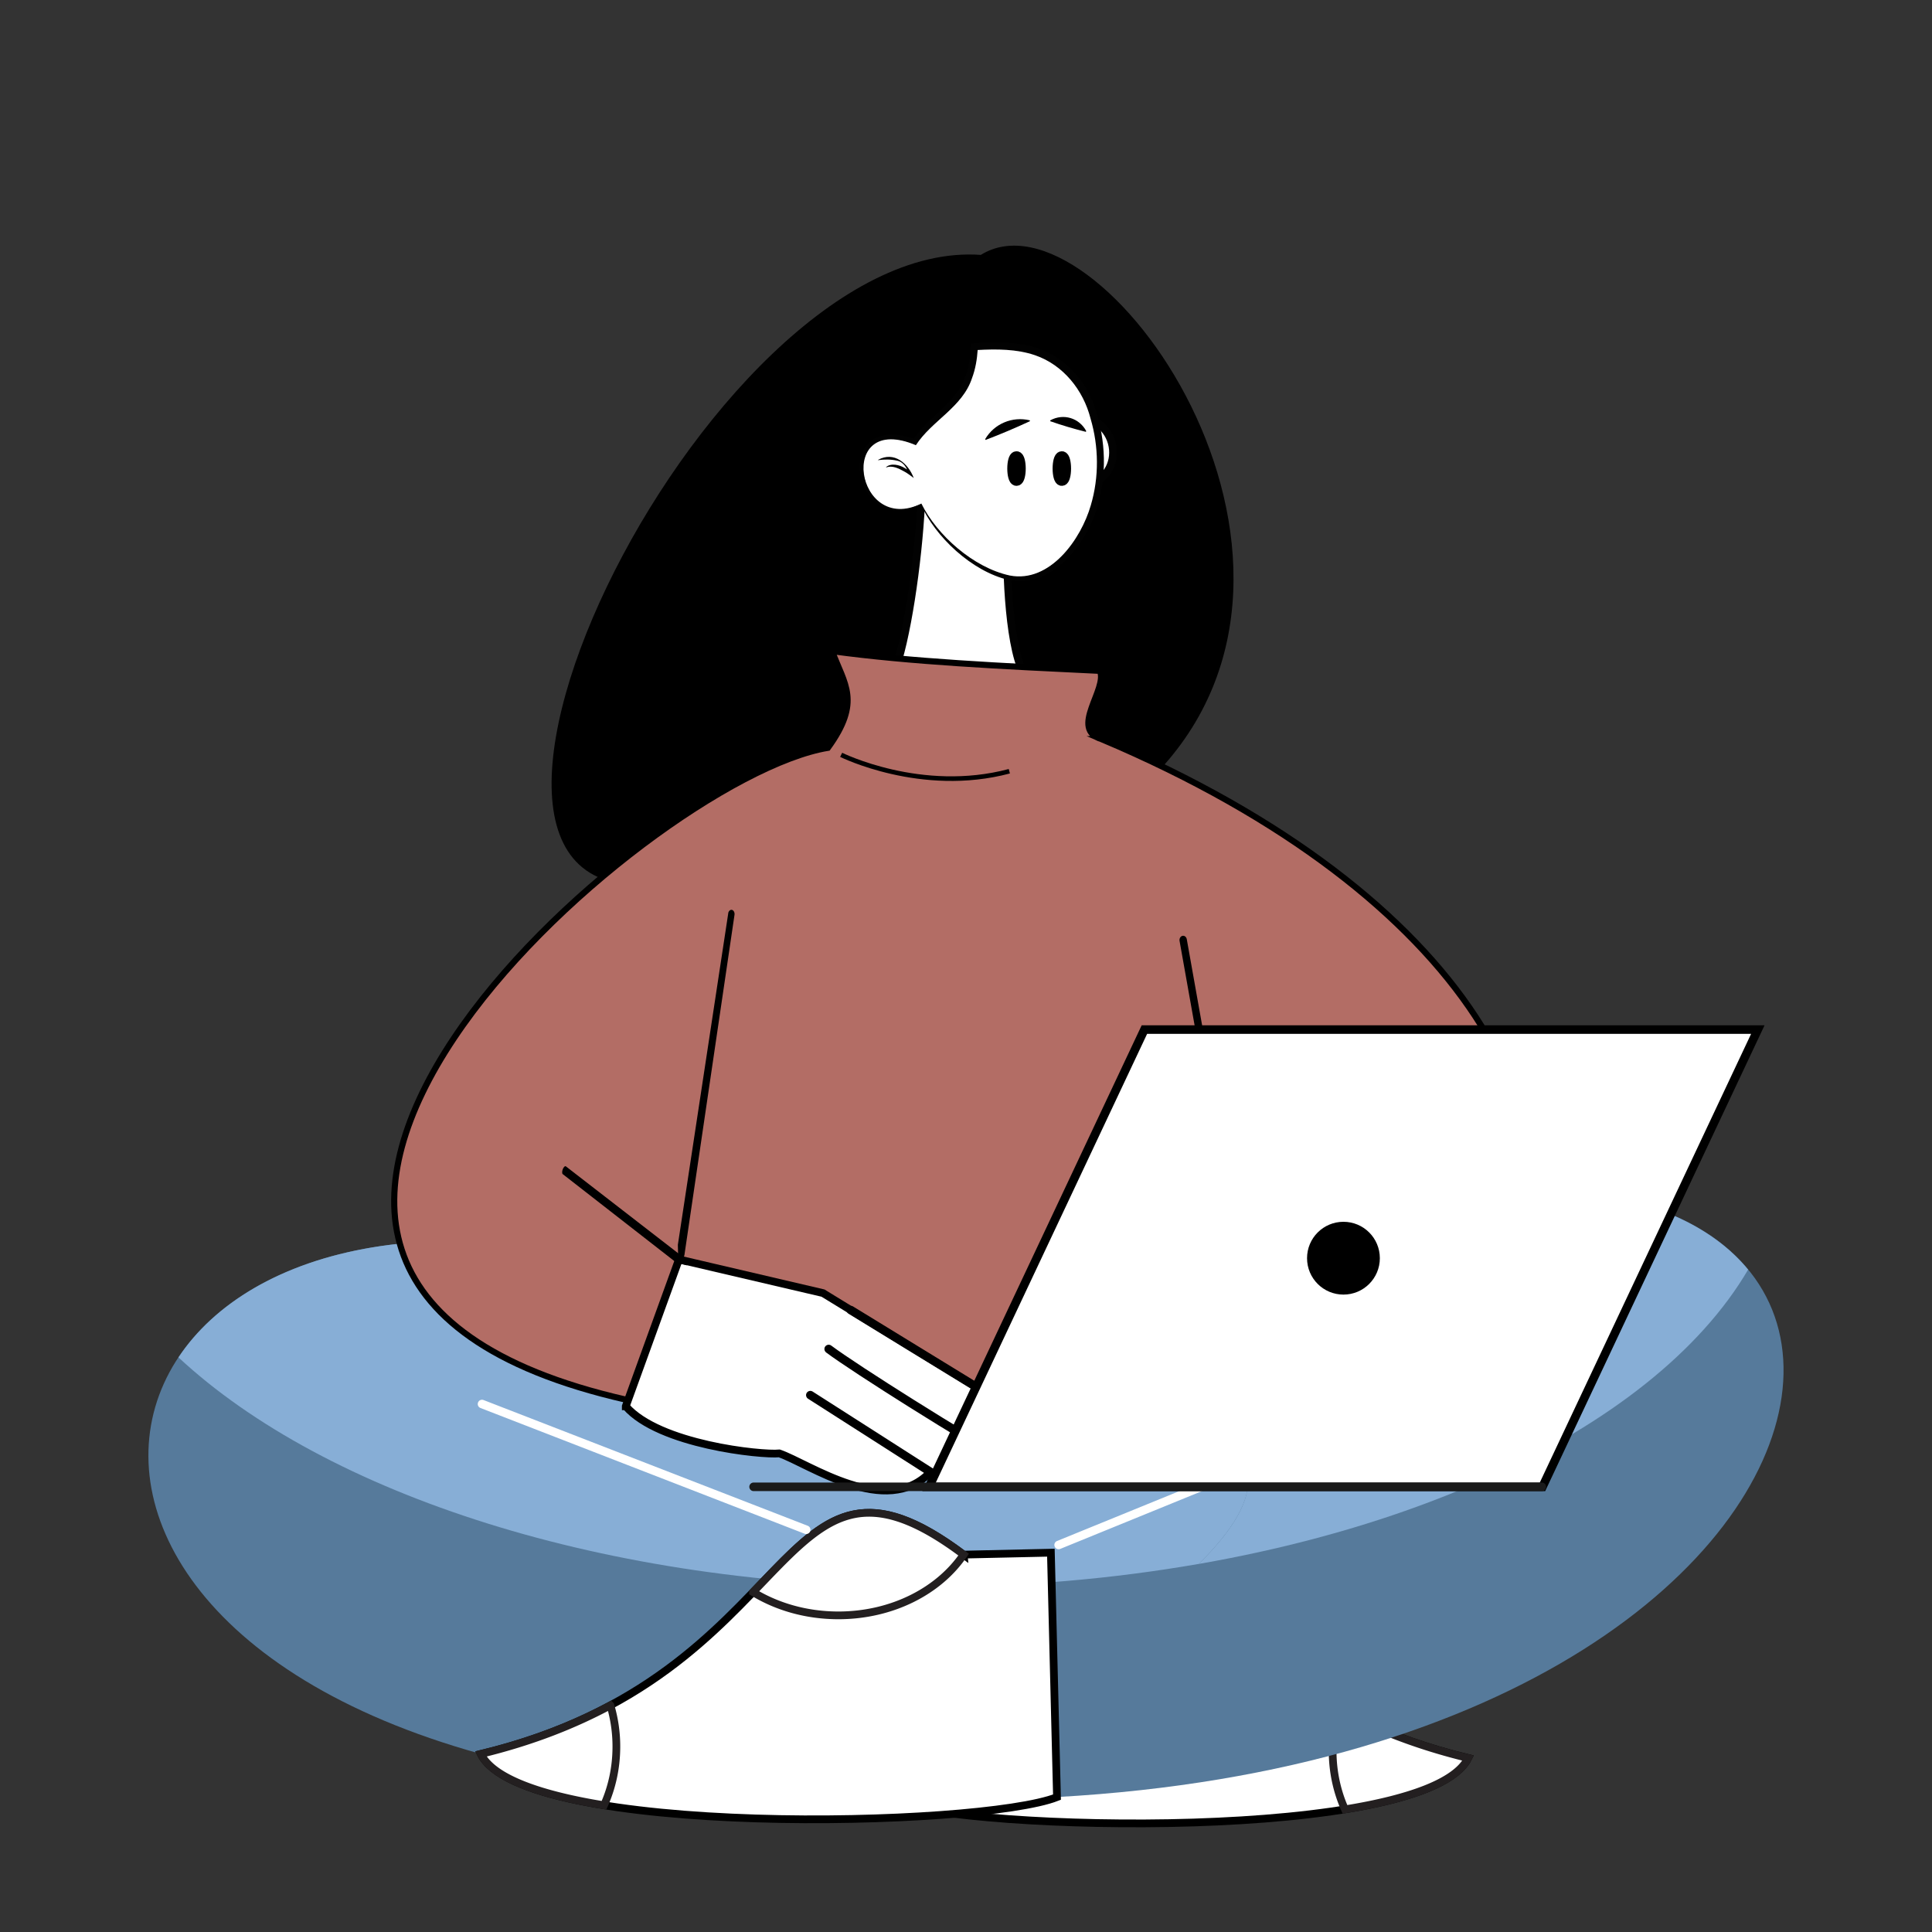<svg xmlns="http://www.w3.org/2000/svg" id="Layer_1" version="1.1" viewBox="0 0 630 630"><rect x="0" y="0" width="630" height="630" fill="#333333" stroke="none"/><defs><style>.st0,.st2,.st3,.st4,.st6,.st7{fill-rule:evenodd}.st0,.st4,.st6,.st7,.st8{fill:#fff}.st10,.st4,.st6,.st7{stroke-miterlimit:10}.st10,.st6{stroke:#000}.st2{fill:#567a9b}.st3{fill:#87aed6}.st4{stroke:#231f20}.st4,.st6,.st7{stroke-width:2.52px}.st10{stroke-width:4px}.st7{stroke:#020202}</style></defs><path d="M319.83 83.12c38.33-23.78 125.72 98.86 56.6 169.75-15.37 15.76-19.93 6.12-40.04 9.44-11.33 1.86-15.94-22.04-66.88-7.07-33.49 9.84-.44 20.92-47.94 31.64-103.71 23.4 7.78-210.27 98.28-203.76h-.01Z"/><path d="M328.81 173.43c-4.32-5.68-24.88-11.94-28.45-9.15-.97 19.55-4.85 45.33-8.91 55.34 10.97 3.5 32.75 2.24 42.26-.24-5.07-9.48-5.89-38.71-4.9-45.96ZM349.79 136.55c5.42-1.5 11.11 2.03 12.73 7.86 1.61 5.85-1.46 11.79-6.88 13.28-5.42 1.5-11.11-2.03-12.73-7.86-1.61-5.83 1.46-11.79 6.88-13.28Z" class="st7"/><path d="M300.35 164.28c-21.06 11.06-28.4-30.29-1.76-19.32 3.51-5.44 8.55-8.56 12.71-13.02 3.75-4.02 6.77-9.13 7.31-18.01 4.57-.32 9.05-.24 13.41.34 10.04 1.32 18.5 8.06 22.23 17.49 9.85 24.9-1.45 50.4-17.49 55.79-11.21 3.78-30.21-10.18-36.41-23.26h.01Z" class="st0"/><path d="M300.24 164.35c-5.81 3.91-13.32 2.59-17.17-3.39-3.84-5.43-4.2-15.05 2.71-18.24 4.41-1.97 9.18-.76 13.4.79l-1.93.6c4.96-8.1 14.55-12.38 17.63-21.56 1.23-3.28 1.61-6.98 1.76-10.54 7.21-.54 14.72-.77 21.69 1.55 9.07 3.07 16.08 10.75 18.83 19.85 3.46 10.26 3.79 21.59.63 31.97-3.44 11.9-14.86 26.74-28.78 23.76-12.12-2.77-24.17-14.22-28.77-24.79Zm.21-.14c5.05 10.24 16.91 20.89 28.84 23.46 13.08 2.51 23.22-11.81 26.41-22.91 2.72-9.17 2.62-19.12-.09-28.29-2.36-9.27-8.9-17.47-18.08-20.63-6.03-2.06-12.6-2.04-18.91-1.7l.2-.2c-.21 3.18-.73 6.37-1.86 9.37-3.13 9.51-13.1 13.83-18.3 21.86-26.06-11.03-19.76 29.6 1.79 19.03Z" style="fill:#020202"/><path d="m321.31 508.27-28.45-.63-1.99 79.71c25.1 9.88 174.27 13.34 187.88-14.07-106.45-25.72-95.37-111.64-157.44-65Z" class="st6"/><path d="M438.58 590.01c20.64-3.35 36.2-8.72 40.17-16.73-16.75-4.05-30.59-9.59-42.26-15.86a47.23 47.23 0 0 0-1.94 13.48c0 6.87 1.45 13.36 4.03 19.11Z" class="st4"/><path d="m344.67 586.01-1.99-79.71c8.38-4.71 111.43-39.98 114.21-46.58-7.9-16.24-10.02-37.7-62.8-51.3 263.67-94.27 251.12 160.81-49.42 177.57Z" class="st2"/><path d="m342.92 515.93-.24-9.61c8.38-4.71 111.43-39.98 114.21-46.58-7.9-16.24-10.02-37.7-62.8-51.29 93.77-33.53 152.57-22.84 175.95 5.56-31.3 53.35-119.23 93.73-227.11 101.92Z" class="st3"/><path d="M296.63 581.83c16.66-19.95 116.26-70.71 110.09-101.64-9.15-45.9-135.12-69.68-170.45-58.6-197.9-70.74-263.14 99.46-79.48 150.34 37.06 10.27 81.27 11.92 139.84 9.9h.01Z" class="st2"/><path d="M390.92 509.97c10.86-10.75 17.55-21.05 15.81-29.79-9.15-45.9-135.12-69.68-170.45-58.6-91.72-32.79-154.92-13.8-178.08 21.05 47.97 44.64 139.33 74.82 244.17 74.82 30.95 0 60.71-2.63 88.54-7.48Z" class="st3"/><path d="m314.23 506.94 28.45-.63 1.99 79.71c-25.1 9.88-174.27 13.34-187.88-14.07 106.44-25.72 95.37-111.64 157.44-65Z" class="st6"/><path d="M196.96 588.67c-20.64-3.35-36.2-8.72-40.17-16.73 16.74-4.04 30.59-9.59 42.26-15.86a47.23 47.23 0 0 1 1.94 13.48c0 6.87-1.45 13.36-4.03 19.11ZM245.56 519.16c22.19-23.01 34.06-38.23 68.67-12.22-8.03 11.82-23.31 19.81-40.85 19.81-10.42 0-20.03-2.82-27.82-7.58Z" class="st4"/><path d="M345.73 505.08a1.38 1.38 0 0 1-1.81-.77c-.29-.72.05-1.52.77-1.81l128.08-52.24c.72-.29 1.52.05 1.81.77.29.72-.05 1.52-.77 1.81l-128.08 52.24ZM156.68 459.13a1.384 1.384 0 0 1-.79-1.8c.28-.72 1.08-1.07 1.8-.79l105.7 41c.72.28 1.07 1.08.79 1.8s-1.08 1.07-1.8.79l-105.7-41Z" class="st8"/><path d="M359.28 241.05c-10.76-3.21 2.03-16.39-.61-22.3-31.88-1.52-61.9-2.94-87.34-6.43 4 10.86 9.65 16.37-1.36 31.53-59.58 9.83-243.85 172.07-65.75 212.59 315.07 96.98 396.18-113.27 155.04-215.41h.01Z" style="stroke:#000;stroke-miterlimit:10;fill:#b36d65;stroke-width:2px;fill-rule:evenodd"/><path d="m221.04 405.92 16.43-108.1h-.02c.12-.75.68-1.26 1.24-1.12.56.14.93.87.82 1.62l-16.33 110.93c-.12.75-.68 1.26-1.24 1.12-.45-.11-.77-.6-.82-1.17M384.64 306.82c-.13-.76.28-1.49.93-1.65.65-.15 1.28.33 1.42 1.08l15.22 85.44c.13.76-.28 1.49-.93 1.65-.65.16-1.28-.33-1.42-1.08l-15.22-85.44Z"/><path d="m204.06 458.56 17.34-47.88 46.97 10.98 56.2 34.44c-3.1 5.37-5.28 9.9-13.19 10.31 4.08 3.92 11.32 5.53 14.06 8.19-3.81 9.12-19.77 6.53-22.03 5.38-14.33 15.27-39.64-2.72-49.28-6.04-5.83.58-39.2-2.85-50.06-15.36h-.01Z" class="st6"/><path d="M263.49 456.11c-.64-.42-.84-1.27-.43-1.92.42-.64 1.27-.84 1.92-.43l39.16 25.04c.64.42.84 1.27.43 1.92-.41.64-1.27.84-1.91.43l-39.16-25.04ZM269.39 441.01c-.62-.47-.74-1.34-.29-1.95.47-.62 1.34-.74 1.95-.29 4.56 3.41 15.71 10.65 26.84 17.64 12.83 8.06 25.58 15.77 28.1 16.91.71.32 1.02 1.13.71 1.84-.32.71-1.13 1.02-1.84.71-2.65-1.18-15.54-8.98-28.45-17.09-11.2-7.04-22.43-14.33-27.01-17.75ZM276.72 428.41c-.65-.4-.87-1.26-.47-1.92.4-.65 1.26-.87 1.92-.47l47.12 28.87c.66.4.87 1.26.47 1.91-.4.65-1.26.87-1.92.47l-47.12-28.87Z"/><path d="M372.93 335.73h200.04l-70.23 149.11H302.72l70.22-149.11Z" class="st0"/><path d="M373.17 334.33H575.4l-71.54 151.91H300.75c23.84-50.64 47.69-101.28 71.54-151.91h.88Zm197.84 2.8H374.06l-68.91 146.32H502.1l68.91-146.32Z"/><path d="M245.74 486.23c-.77 0-1.4-.63-1.4-1.4s.63-1.4 1.4-1.4h257.02c.77 0 1.4.63 1.4 1.4s-.63 1.4-1.4 1.4H245.74Z" style="fill:#1a1a1a"/><path d="M438.08 422.15c6.56 0 11.87-5.31 11.87-11.87s-5.31-11.87-11.87-11.87-11.87 5.31-11.87 11.87 5.31 11.87 11.87 11.87ZM220.6 411.77l-37.08-28.89v.02c-.28-.21-.27-.96 0-1.66.28-.7.73-1.11 1-.91l38.16 29.53c.27.21 2.35 1.08 2.07 1.79-.22.56-.56.93-.82.95"/><path d="m321.32 143.32 14.49-6.13" class="st8"/><path d="M321.26 143.18c2.95-5.01 8.85-7.48 14.5-6.13l.12.28c-4.76 2.21-9.59 4.26-14.5 6.13l-.12-.28Z"/><path d="m342.48 137.19 11.66 3.48" class="st8"/><path d="M342.52 137.05c4.25-2.32 9.37-.77 11.67 3.48l-.09.29c-3.94-.98-7.83-2.14-11.67-3.48l.09-.29ZM286.32 149.96c5.2-2.89 9.79 1.08 11.64 5.91-.95-.7-2.15-1.64-3.2-2.18-1.77-.96-3.72-1.99-5.79-1.28l-.05-.09c.56-.49 1.32-.75 2.09-.8 2.31-.12 4.38 1.14 6.07 2.59l-.71.5c-.59-1.94-1.72-4-3.89-4.4-2.03-.46-4.05-.44-6.13-.16l-.04-.09Z"/><path d="M274.29 246.14s26.15 13.01 54.84 5.35" style="fill:none;stroke-width:1.5px;stroke:#000;stroke-miterlimit:10"/><ellipse cx="331.47" cy="152.79" class="st10" rx="1.01" ry="3.65"/><ellipse cx="346.25" cy="152.79" class="st10" rx="1.01" ry="3.65"/></svg>